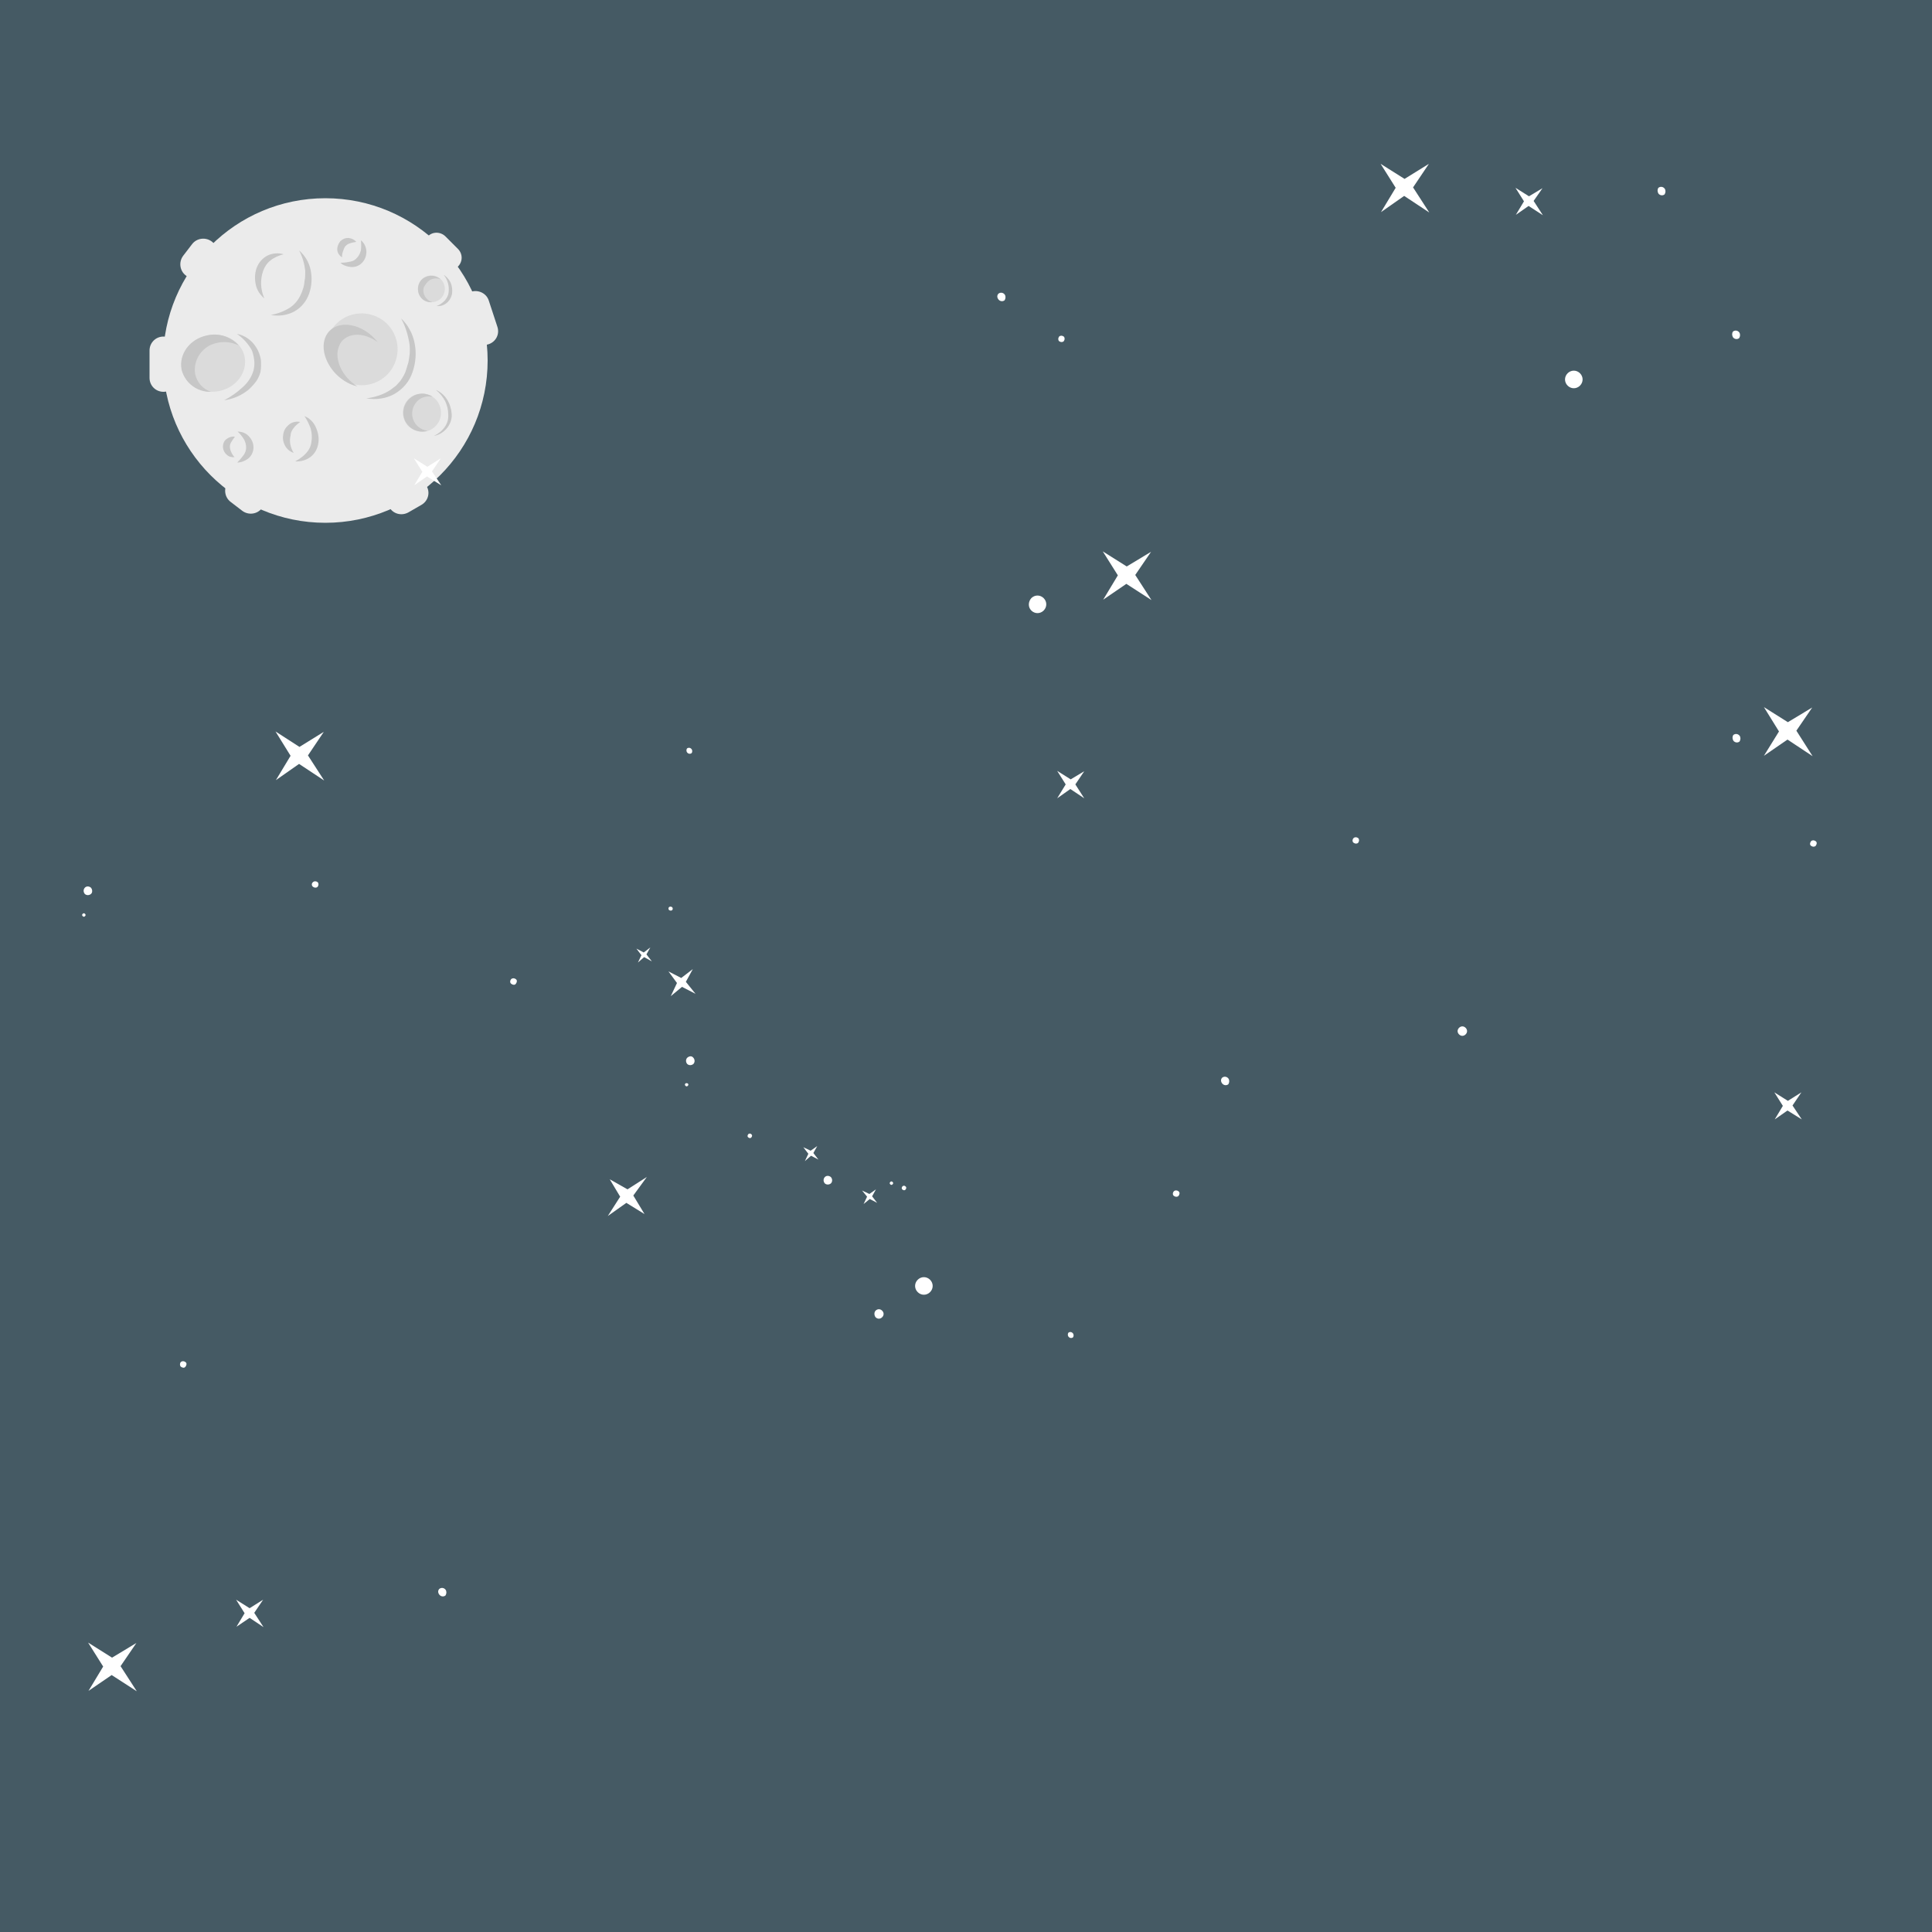 <?xml version="1.0" encoding="utf-8"?>
<!-- Generator: Adobe Illustrator 24.0.2, SVG Export Plug-In . SVG Version: 6.00 Build 0)  -->
<svg version="1.1" id="Capa_1" xmlns="http://www.w3.org/2000/svg" xmlns:xlink="http://www.w3.org/1999/xlink" x="0px" y="0px"
	 viewBox="0 0 500 500" style="enable-background:new 0 0 500 500;" xml:space="preserve">
<rect x="0" y="0" width="500" height="500" fill="#808080" stroke="none"/>
<style type="text/css">
	.st0{fill:#455A64;}
	.st1{fill:#EBEBEB;}
	.st2{fill:#C7C7C7;}
	.st3{fill:#DBDBDB;}
	.st4{fill:#FFFFFF;}
</style>
<g id="freepik--Galaxy--inject-40">
	<path class="st0" d="M254.4,678.1c154.1,42.9,212.4-44.4,284.9-137.3S709,475.9,747.4,357.7c28.3-87-60.1-118.1-59-199.3
		c0.6-43.3,79.3-167.3-36.7-283.2c-99.8-99.8-243.5-5.6-355.9,12.5S35.6-192.7-78.6-87.5s-58.5,287.1-115.6,349.1
		s-154.3,114.7-120.5,240.7c23,85.8,132.7,166.2,243.5,133.5C-71.1,635.8,100.2,635.3,254.4,678.1z"/>
	<path class="st0" d="M525.6,143.8c10.7,18,5.1,47.9-15.1,56.7c3.7-9,6.7-18.2,8.9-27.7C521.7,163.1,523,153.8,525.6,143.8
		L525.6,143.8z"/>
	<path class="st0" d="M456.5,388.1c15.5-10,31.2-18.7,46.1-29c10.9-7.6,21.4-15.5,29.6-26c2.8-3.6,5.2-7.4,7.3-11.5
		C538.6,357.9,488.4,384.4,456.5,388.1L456.5,388.1z"/>
	<path class="st0" d="M29.4,250.1c1.7-7,2.9-14.1,3.5-21.2c1.3-11.9,2-23.7,3.6-35.6c2.6-19.1,6.2-39.7,18.3-55.3
		c-4.4,18.9-5.3,37.5-7.8,56.7c-1.6,11.9-3.5,24.1-7.3,35.7C37.6,237.6,34.1,244.3,29.4,250.1L29.4,250.1z"/>
	<path class="st1" d="M45.9,97.7v-7c0-2-1.6-3.6-3.6-3.6c0,0,0,0,0,0l0,0c-2,0-3.6,1.6-3.6,3.6c0,0,0,0,0,0l0,7.1
		c0,2,1.6,3.6,3.6,3.6c0,0,0,0,0,0l0,0C44.3,101.4,45.9,99.8,45.9,97.7C45.9,97.8,45.9,97.7,45.9,97.7z"/>
	<path class="st1" d="M128.7,84.5l-2.2-6.7c-0.6-1.9-2.7-2.9-4.6-2.3l0,0c-1.9,0.6-2.9,2.7-2.3,4.6l2.2,6.7c0.6,1.9,2.7,2.9,4.6,2.3
		l0,0C128.3,88.5,129.4,86.5,128.7,84.5z"/>
	<path class="st1" d="M53.2,70.6l2.3-3c1.2-1.6,0.9-3.9-0.7-5.1l0,0c-1.6-1.2-3.9-0.9-5.1,0.7c0,0,0,0,0,0l-2.3,3
		c-1.2,1.6-0.9,3.9,0.7,5.1l0,0C49.7,72.5,52,72.2,53.2,70.6z"/>
	<path class="st1" d="M67.1,126.4l-3-2.3c-1.6-1.2-3.9-0.9-5.1,0.7l0,0c-1.2,1.6-0.9,3.9,0.7,5.1l3,2.3c1.6,1.2,3.9,0.9,5.1-0.7l0,0
		C69.1,129.9,68.7,127.6,67.1,126.4z"/>
	<path class="st1" d="M115.3,61.2l3.2,3.2c1.3,1.3,1.3,3.3,0,4.6l-0.6,0.6c-1.3,1.3-3.3,1.3-4.6,0l-3.2-3.2c-1.3-1.3-1.3-3.3,0-4.6
		l0.6-0.6C111.9,59.9,114,59.9,115.3,61.2z"/>
	<path class="st1" d="M105.7,132.6l3.3-1.9c1.8-1,2.4-3.2,1.4-4.9c0,0,0,0,0-0.1l0,0c-1-1.8-3.2-2.4-5-1.4c0,0,0,0,0,0l-3.3,1.9
		c-1.8,1-2.4,3.2-1.4,4.9c0,0,0,0,0,0.1l0,0C101.7,133,103.9,133.6,105.7,132.6C105.7,132.6,105.7,132.6,105.7,132.6z"/>
	<circle class="st1" cx="84.2" cy="93.3" r="42"/>
	<path class="st2" d="M77.4,64.8c1.5,1.3,2.6,3.1,3,5.1c0.4,2,0.3,4.1-0.4,6.1c-0.7,2-2.1,3.7-4,4.7c-1.8,0.9-3.9,1.2-5.9,0.8
		c1.8-0.3,3.6-1,5.1-2c0.7-0.5,1.3-1.1,1.8-1.8c0.5-0.7,0.9-1.5,1.2-2.3c0.1-0.4,0.3-0.8,0.4-1.3c0.1-0.4,0.2-0.9,0.2-1.3
		C79,71.9,79,71,79,70.1C78.8,68.3,78.3,66.5,77.4,64.8z"/>
	<path class="st2" d="M68.4,77.2c-1.1-0.9-1.9-2.1-2.2-3.5c-0.3-1.4-0.3-2.9,0.2-4.3c0.5-1.4,1.5-2.6,2.9-3.3
		c1.3-0.6,2.8-0.7,4.1-0.3c-1.2,0.3-2.4,0.8-3.4,1.6c-0.9,0.7-1.5,1.6-1.9,2.7C67.3,72.4,67.4,74.9,68.4,77.2z"/>
	<path class="st2" d="M78.8,107.7c1.3,0.5,2.3,1.5,2.9,2.8c0.6,1.3,0.9,2.7,0.7,4.1c-0.2,1.5-0.9,2.8-2.1,3.7
		c-1.1,0.8-2.5,1.2-3.9,1.1c1.1-0.6,2.1-1.3,2.9-2.2c0.7-0.8,1.2-1.8,1.3-2.9c0.2-1.1,0.1-2.3-0.2-3.4
		C80,109.8,79.5,108.7,78.8,107.7z"/>
	<path class="st2" d="M76,117.2c-0.9-0.3-1.7-0.9-2.2-1.8c-0.5-0.9-0.7-1.9-0.5-2.9c0.1-1.1,0.7-2,1.6-2.7c0.8-0.6,1.8-0.8,2.8-0.6
		c-0.7,0.5-1.3,1-1.8,1.7c-0.4,0.5-0.7,1.2-0.7,1.8C74.8,114.3,75.2,115.9,76,117.2z"/>
	<path class="st2" d="M61.5,111.7c1,0,2,0.3,2.8,1.1c0.8,0.8,1.3,1.8,1.3,3c0,1.1-0.5,2.2-1.4,2.9c-0.8,0.6-1.8,1-2.8,1
		c0.6-0.6,1.2-1.3,1.7-2c0.4-0.6,0.6-1.2,0.6-1.9c0-0.7-0.2-1.4-0.5-2C62.7,113,62.2,112.3,61.5,111.7z"/>
	<path class="st2" d="M60.7,118.3c-0.7,0.1-1.5-0.1-2-0.6c-0.6-0.5-1-1.3-1-2.1c0-0.9,0.4-1.7,1.1-2.1c0.6-0.4,1.3-0.6,2-0.5
		c-0.4,0.5-0.7,1-1,1.5c-0.2,0.3-0.3,0.7-0.3,1.1c0,0.4,0.1,0.9,0.3,1.3C60,117.4,60.3,117.9,60.7,118.3z"/>
	<path class="st2" d="M93.4,62.2c0.8,0.6,1.3,1.6,1.4,2.6c0.1,1.1-0.2,2.2-1,3.1c-0.8,0.9-1.9,1.3-3,1.2c-1-0.1-2-0.4-2.7-1.1
		c0.9,0,1.7-0.1,2.6-0.3c0.7-0.1,1.3-0.5,1.7-1c0.5-0.5,0.8-1.2,1-1.9C93.5,63.9,93.5,63.1,93.4,62.2z"/>
	<path class="st2" d="M88.5,66.6c-0.6-0.4-1.1-1-1.2-1.8c-0.1-0.8,0.2-1.6,0.7-2.3c0.6-0.6,1.4-1,2.3-0.9c0.7,0.1,1.4,0.4,1.9,1
		c-0.6,0.1-1.2,0.2-1.7,0.4c-0.4,0.1-0.7,0.3-1,0.6c-0.3,0.3-0.5,0.7-0.6,1.1C88.6,65.4,88.5,66,88.5,66.6z"/>
	<path class="st3" d="M96.9,99.1c4.8-1.8,7.2-7.2,5.4-12s-7.2-7.2-12-5.4c-4.8,1.8-7.2,7.2-5.4,12c0,0,0,0,0,0
		C86.8,98.5,92.2,100.9,96.9,99.1z"/>
	<path class="st2" d="M91,86.8c2-0.5,4.5,0.1,6.7,1.7c-3.1-4-8.3-5.6-11.5-3.6c-3.2,2-3.3,6.9-0.1,10.9c1.7,2.1,4,3.7,6.4,4.2
		c-3.9-2.4-6.1-7-4.8-10.3C88.2,88.2,89.4,87.2,91,86.8L91,86.8z"/>
	<path class="st2" d="M103.8,82.4c1.8,1.7,3,3.9,3.5,6.4c0.5,2.5,0.3,5-0.5,7.4c-0.8,2.5-2.5,4.5-4.8,5.8c-2.2,1.2-4.7,1.5-7.2,1.1
		c2.3-0.3,4.5-1,6.4-2.3c0.4-0.3,0.9-0.7,1.3-1c0.4-0.4,0.7-0.8,1.1-1.2c0.6-0.9,1.2-1.8,1.5-2.9c0.2-0.5,0.3-1.1,0.5-1.6
		c0.2-0.6,0.2-1.1,0.3-1.6c0.2-1.1,0.2-2.2,0.1-3.3C105.6,86.6,104.9,84.4,103.8,82.4z"/>
	<path class="st3" d="M113.5,77.7c1.6-1,2.1-3.1,1.1-4.8c-1-1.6-3.1-2.1-4.8-1.1c-1.6,1-2.1,3.1-1.2,4.7
		C109.7,78.2,111.8,78.7,113.5,77.7C113.5,77.7,113.5,77.7,113.5,77.7z"/>
	<path class="st2" d="M111.2,72.5c0.9-0.5,1.9-0.6,2.8-0.2c-1.4-1.3-3.6-1.2-4.9,0.1c-1.3,1.4-1.2,3.6,0.1,4.9
		c0.7,0.7,1.7,1,2.7,0.9c-1.7-0.5-2.7-2.2-2.2-3.9C110.1,73.6,110.6,72.9,111.2,72.5L111.2,72.5z"/>
	<path class="st2" d="M114.8,71.1c0.8,0.5,1.4,1.2,1.8,2c0.4,0.9,0.5,1.9,0.4,2.8c-0.3,2-2,3.5-4,3.3c0.8-0.3,1.5-0.8,2.1-1.4
		c0.5-0.6,0.9-1.3,1-2.1C116.3,74.1,115.9,72.4,114.8,71.1z"/>
	<path class="st3" d="M112.5,110.5c2-1.8,2.2-4.9,0.4-7c-1.8-2-4.9-2.2-7-0.4c-2,1.8-2.2,4.9-0.4,7c0,0,0,0,0,0
		C107.4,112.1,110.5,112.3,112.5,110.5z"/>
	<path class="st2" d="M108.1,103.7c1.1-1,2.5-1.3,3.9-1c-2.3-1.5-5.3-0.9-6.8,1.4c-1.5,2.3-0.9,5.3,1.4,6.8c1.2,0.8,2.7,1,4.1,0.6
		c-2.5-0.3-4.3-2.5-4-5C106.8,105.5,107.3,104.5,108.1,103.7L108.1,103.7z"/>
	<path class="st2" d="M112.8,100.9c1.2,0.5,2.2,1.4,2.9,2.5c0.7,1.1,1.1,2.4,1.2,3.7c0.1,1.4-0.4,2.7-1.3,3.8c-0.9,1-2,1.7-3.3,1.9
		c1.1-0.5,2.1-1.3,2.8-2.3c0.7-1,1-2.1,0.9-3.3c0-1.2-0.3-2.3-0.8-3.4C114.6,102.7,113.8,101.7,112.8,100.9z"/>
	<path class="st3" d="M63.3,92.3c0.8,4-2.1,8-6.6,8.9c-4.5,0.9-8.8-1.5-9.6-5.5c-0.8-4,2.1-8,6.6-8.9C58.2,85.9,62.5,88.4,63.3,92.3
		z"/>
	<path class="st2" d="M50.5,96.8c0.5,2.2,2,3.9,4.1,4.6c-3.6,0.1-6.7-2.3-7.6-5.7c-0.8-4,2.1-8,6.6-8.9c3-0.7,6.1,0.3,8.2,2.6
		c-1.7-0.8-3.6-1.1-5.4-0.7C52.6,89.3,49.9,92.9,50.5,96.8z"/>
	<path class="st2" d="M61.3,86.4c2.1,0.4,3.9,1.7,5,3.5c0.6,0.9,1,2,1.2,3.1c0.1,1.1,0.1,2.2-0.1,3.3c-0.3,1.1-0.8,2.1-1.5,2.9
		c-0.7,0.8-1.4,1.6-2.3,2.2c-1.7,1.2-3.6,1.9-5.6,2.2c1.7-0.9,3.3-2,4.7-3.3c1.4-1.2,2.4-2.7,2.9-4.4c0.2-0.9,0.3-1.7,0.2-2.6
		c-0.1-0.9-0.3-1.8-0.6-2.6C64.2,88.9,62.9,87.5,61.3,86.4z"/>
	<polygon class="st4" points="179.3,250.8 177.5,254.1 180,257.2 176.5,255.4 173.6,257.8 175.2,254.4 173,251.4 176.3,253.1 	"/>
	<polygon class="st4" points="226.7,307.8 225.7,309.6 227,311.3 225.1,310.3 223.5,311.6 224.4,309.7 223.1,308.1 225,309 	"/>
	<polygon class="st4" points="211.5,296.6 210.5,298.4 211.8,300.1 209.9,299.1 208.3,300.5 209.2,298.6 207.9,296.9 209.8,297.8 	
		"/>
	<polygon class="st4" points="168.3,245.2 167.3,247 168.7,248.8 166.7,247.7 165.1,249.1 166,247.2 164.7,245.5 166.6,246.5 	"/>
	<path class="st4" d="M233.5,307.1c-0.2,0.3-0.2,0.6,0.1,0.8c0.3,0.2,0.6,0.2,0.8-0.1c0.2-0.3,0.2-0.6-0.1-0.8
		C234.1,306.8,233.7,306.8,233.5,307.1z"/>
	<path class="st4" d="M173.1,234.8c-0.2,0.3-0.1,0.7,0.2,0.8c0.2,0.1,0.5,0.1,0.7-0.1c0.2-0.3,0.1-0.7-0.2-0.8
		C173.6,234.6,173.3,234.6,173.1,234.8z"/>
	<path class="st4" d="M193.6,293.6c-0.2,0.3-0.2,0.6,0.1,0.8c0.3,0.2,0.6,0.2,0.8-0.1c0.2-0.3,0.2-0.6-0.1-0.8
		C194.2,293.3,193.8,293.3,193.6,293.6L193.6,293.6z"/>
	<path class="st4" d="M230.4,305.9c-0.2,0.2-0.2,0.4,0,0.6c0.2,0.2,0.4,0.2,0.6,0c0.2-0.2,0.2-0.4,0-0.6
		C230.8,305.7,230.6,305.7,230.4,305.9z"/>
	<path class="st4" d="M213.4,304.7c-0.4,0.5-0.3,1.2,0.1,1.6c0.5,0.4,1.2,0.3,1.6-0.1c0.4-0.5,0.3-1.2-0.1-1.6
		C214.5,304.2,213.8,304.2,213.4,304.7z"/>
	<polygon class="st4" points="456.5,195.6 462.6,191.4 469.1,195.7 464.9,189.1 469,183.1 462.7,186.9 456.5,183 460.4,189.3 	"/>
	<polygon class="st4" points="357.4,54.9 363.4,50.7 369.9,55 365.7,48.5 369.8,42.4 363.5,46.3 357.3,42.4 361.2,48.6 	"/>
	<polygon class="st4" points="22.9,437.6 28.9,433.5 35.4,437.7 31.2,431.2 35.3,425.2 29,429 22.8,425.1 26.7,431.3 	"/>
	<polygon class="st4" points="285.5,155.2 291.5,151.1 298,155.3 293.8,148.8 297.9,142.8 291.6,146.6 285.4,142.7 289.3,148.9 	"/>
	<polygon class="st4" points="392.3,55.6 395.6,53.3 399.3,55.7 396.9,52 399.2,48.7 395.7,50.8 392.2,48.6 394.4,52.1 	"/>
	<polygon class="st4" points="61.2,421 64.6,418.7 68.2,421.1 65.8,417.4 68.1,414 64.6,416.2 61.1,414 63.3,417.5 	"/>
	<polygon class="st4" points="273.6,206.6 277,204.2 280.6,206.6 278.3,203 280.6,199.6 277.1,201.7 273.6,199.5 275.8,203 	"/>
	<polygon class="st4" points="501.8,279.7 505.2,277.4 508.8,279.7 506.4,276.1 508.7,272.7 505.2,274.9 501.7,272.7 503.9,276.2 	
		"/>
	<path class="st4" d="M316.3,278.9c0.5-0.4,1.2-0.3,1.6,0.2c0.3,0.4,0.3,1,0,1.5c-0.5,0.4-1.2,0.3-1.6-0.2
		C315.9,279.9,315.9,279.3,316.3,278.9z"/>
	<path class="st4" d="M505.2,225.8c0.5-0.4,1.2-0.3,1.6,0.2c0.3,0.4,0.3,1,0,1.5c-0.5,0.4-1.2,0.3-1.6-0.2
		C504.9,226.8,504.9,226.2,505.2,225.8z"/>
	<path class="st4" d="M448.6,190.2c0.5-0.4,1.2-0.3,1.6,0.2c0.3,0.4,0.3,1,0,1.5c-0.5,0.4-1.2,0.3-1.6-0.2
		C448.3,191.2,448.3,190.6,448.6,190.2z"/>
	<path class="st4" d="M81,228.3c0.3-0.3,0.8-0.3,1.2,0c0.3,0.3,0.3,0.8,0,1.2c-0.3,0.3-0.8,0.3-1.2,0
		C80.6,229.2,80.6,228.6,81,228.3z"/>
	<path class="st4" d="M468.7,217.7c0.3-0.3,0.8-0.3,1.2,0s0.3,0.8,0,1.2c-0.3,0.3-0.8,0.3-1.2,0S468.4,218.1,468.7,217.7z"/>
	<path class="st4" d="M350.3,216.9c0.3-0.3,0.8-0.3,1.2,0c0.3,0.3,0.3,0.8,0,1.2c-0.3,0.3-0.8,0.3-1.2,0S350,217.2,350.3,216.9z"/>
	<path class="st4" d="M276.5,344.9c0.4-0.3,0.9-0.2,1.2,0.2c0.2,0.3,0.2,0.7,0,1c-0.4,0.3-0.9,0.2-1.2-0.2
		C276.3,345.6,276.3,345.2,276.5,344.9z"/>
	<path class="st4" d="M303.8,308.3c0.3-0.3,0.8-0.3,1.2,0s0.3,0.8,0,1.2c-0.3,0.3-0.8,0.3-1.2,0S303.5,308.6,303.8,308.3
		L303.8,308.3z"/>
	<path class="st4" d="M266.9,154.8c0.9-0.9,2.3-0.9,3.2,0s0.9,2.3,0,3.2s-2.3,0.9-3.2,0S266.1,155.7,266.9,154.8L266.9,154.8z"/>
	<polygon class="st4" points="71.4,201.9 77.4,197.7 83.9,202 79.7,195.5 83.8,189.4 77.5,193.3 71.3,189.3 75.2,195.6 	"/>
	<polygon class="st4" points="107.2,125.6 110.5,123.3 114.2,125.6 111.8,122 114.1,118.6 110.6,120.8 107.1,118.6 109.3,122.1 	"/>
	<path class="st4" d="M113.7,411.2c0.5-0.4,1.2-0.3,1.6,0.2c0.3,0.4,0.3,1,0,1.5c-0.5,0.4-1.2,0.3-1.6-0.2
		C113.3,412.2,113.3,411.6,113.7,411.2z"/>
	<path class="st4" d="M429.2,48.6c0.5-0.4,1.2-0.3,1.6,0.2c0.3,0.4,0.3,1,0,1.5c-0.5,0.4-1.2,0.3-1.6-0.2
		C428.9,49.6,428.9,49,429.2,48.6z"/>
	<path class="st4" d="M274.1,87.1c0.3-0.3,0.8-0.3,1.2,0c0.3,0.3,0.3,0.8,0,1.2c-0.3,0.3-0.8,0.3-1.2,0
		C273.8,88,273.8,87.5,274.1,87.1z"/>
	<path class="st4" d="M132.3,253.4c0.3-0.3,0.8-0.3,1.2,0s0.3,0.8,0,1.2s-0.8,0.3-1.2,0S132,253.7,132.3,253.4L132.3,253.4z"/>
	<path class="st4" d="M177.8,193.7c0.4-0.3,0.9-0.2,1.2,0.2c0.2,0.3,0.2,0.7,0,1c-0.4,0.3-0.9,0.2-1.2-0.2
		C177.6,194.4,177.6,194,177.8,193.7z"/>
	<path class="st4" d="M237.5,331.2c0.9-0.9,2.3-0.9,3.2,0s0.9,2.3,0,3.2l0,0c-0.9,0.9-2.3,0.9-3.2,0S236.6,332.1,237.5,331.2z"/>
	<path class="st4" d="M405.7,96.6c0.9-0.9,2.3-0.9,3.2,0s0.9,2.3,0,3.2s-2.3,0.9-3.2,0S404.8,97.5,405.7,96.6z"/>
	<polygon class="st4" points="157.3,314.7 162.1,311.3 166.8,314.2 163.9,309.4 167.4,304.6 162.4,307.8 157.8,305.2 160.5,309.7 	
		"/>
	<path class="st4" d="M377.6,266c0.5-0.5,1.2-0.5,1.7,0c0.5,0.5,0.5,1.2,0,1.7c-0.5,0.5-1.2,0.5-1.7,0
		C377.1,267.2,377.1,266.5,377.6,266z"/>
	<path class="st4" d="M448.5,85.8c0.5-0.4,1.2-0.3,1.6,0.2c0.3,0.4,0.3,1,0,1.5c-0.5,0.4-1.2,0.3-1.6-0.2
		C448.2,86.8,448.2,86.2,448.5,85.8z"/>
	<path class="st4" d="M258.4,76c0.5-0.4,1.2-0.3,1.6,0.2c0.3,0.4,0.3,1,0,1.5c-0.5,0.4-1.2,0.3-1.6-0.2C258,77,258,76.4,258.4,76z"
		/>
	<path class="st4" d="M508.5,286.4c0.4-0.3,0.9-0.2,1.2,0.2c0.2,0.3,0.2,0.7,0,1c-0.4,0.3-0.9,0.2-1.2-0.2
		C508.2,287.1,508.2,286.7,508.5,286.4z"/>
	<polygon class="st4" points="459.3,289.7 462.6,287.4 466.3,289.7 463.9,286.1 466.2,282.7 462.7,284.9 459.2,282.7 461.4,286.2 	
		"/>
	<path class="st4" d="M226.6,339.2c0.5-0.5,1.2-0.5,1.7,0c0.5,0.5,0.5,1.2,0,1.7c-0.5,0.5-1.2,0.5-1.7,0
		C226.2,340.4,226.2,339.6,226.6,339.2z"/>
	<path class="st4" d="M46.8,352.5c0.3-0.3,0.8-0.3,1.2,0s0.3,0.8,0,1.2s-0.8,0.3-1.2,0C46.5,353.4,46.5,352.8,46.8,352.5L46.8,352.5
		z"/>
	<path class="st4" d="M177.4,280.4c-0.2,0.2-0.2,0.4,0,0.6c0.2,0.2,0.4,0.2,0.6,0c0.2-0.2,0.2-0.4,0-0.6
		C177.8,280.3,177.5,280.3,177.4,280.4z"/>
	<path class="st4" d="M177.8,273.8c-0.4,0.5-0.3,1.2,0.1,1.6c0.5,0.4,1.2,0.3,1.6-0.1c0.4-0.5,0.3-1.2-0.1-1.6
		C179,273.2,178.3,273.3,177.8,273.8L177.8,273.8z"/>
	<path class="st4" d="M21.4,236.5c-0.2,0.2-0.2,0.4,0,0.6c0.2,0.2,0.4,0.2,0.6,0c0.2-0.2,0.2-0.4,0-0.6
		C21.8,236.3,21.6,236.3,21.4,236.5z"/>
	<path class="st4" d="M21.9,229.8c-0.4,0.5-0.3,1.2,0.1,1.6c0.5,0.4,1.2,0.3,1.6-0.1s0.3-1.2-0.1-1.6
		C23,229.3,22.3,229.3,21.9,229.8L21.9,229.8z"/>
</g>
</svg>
